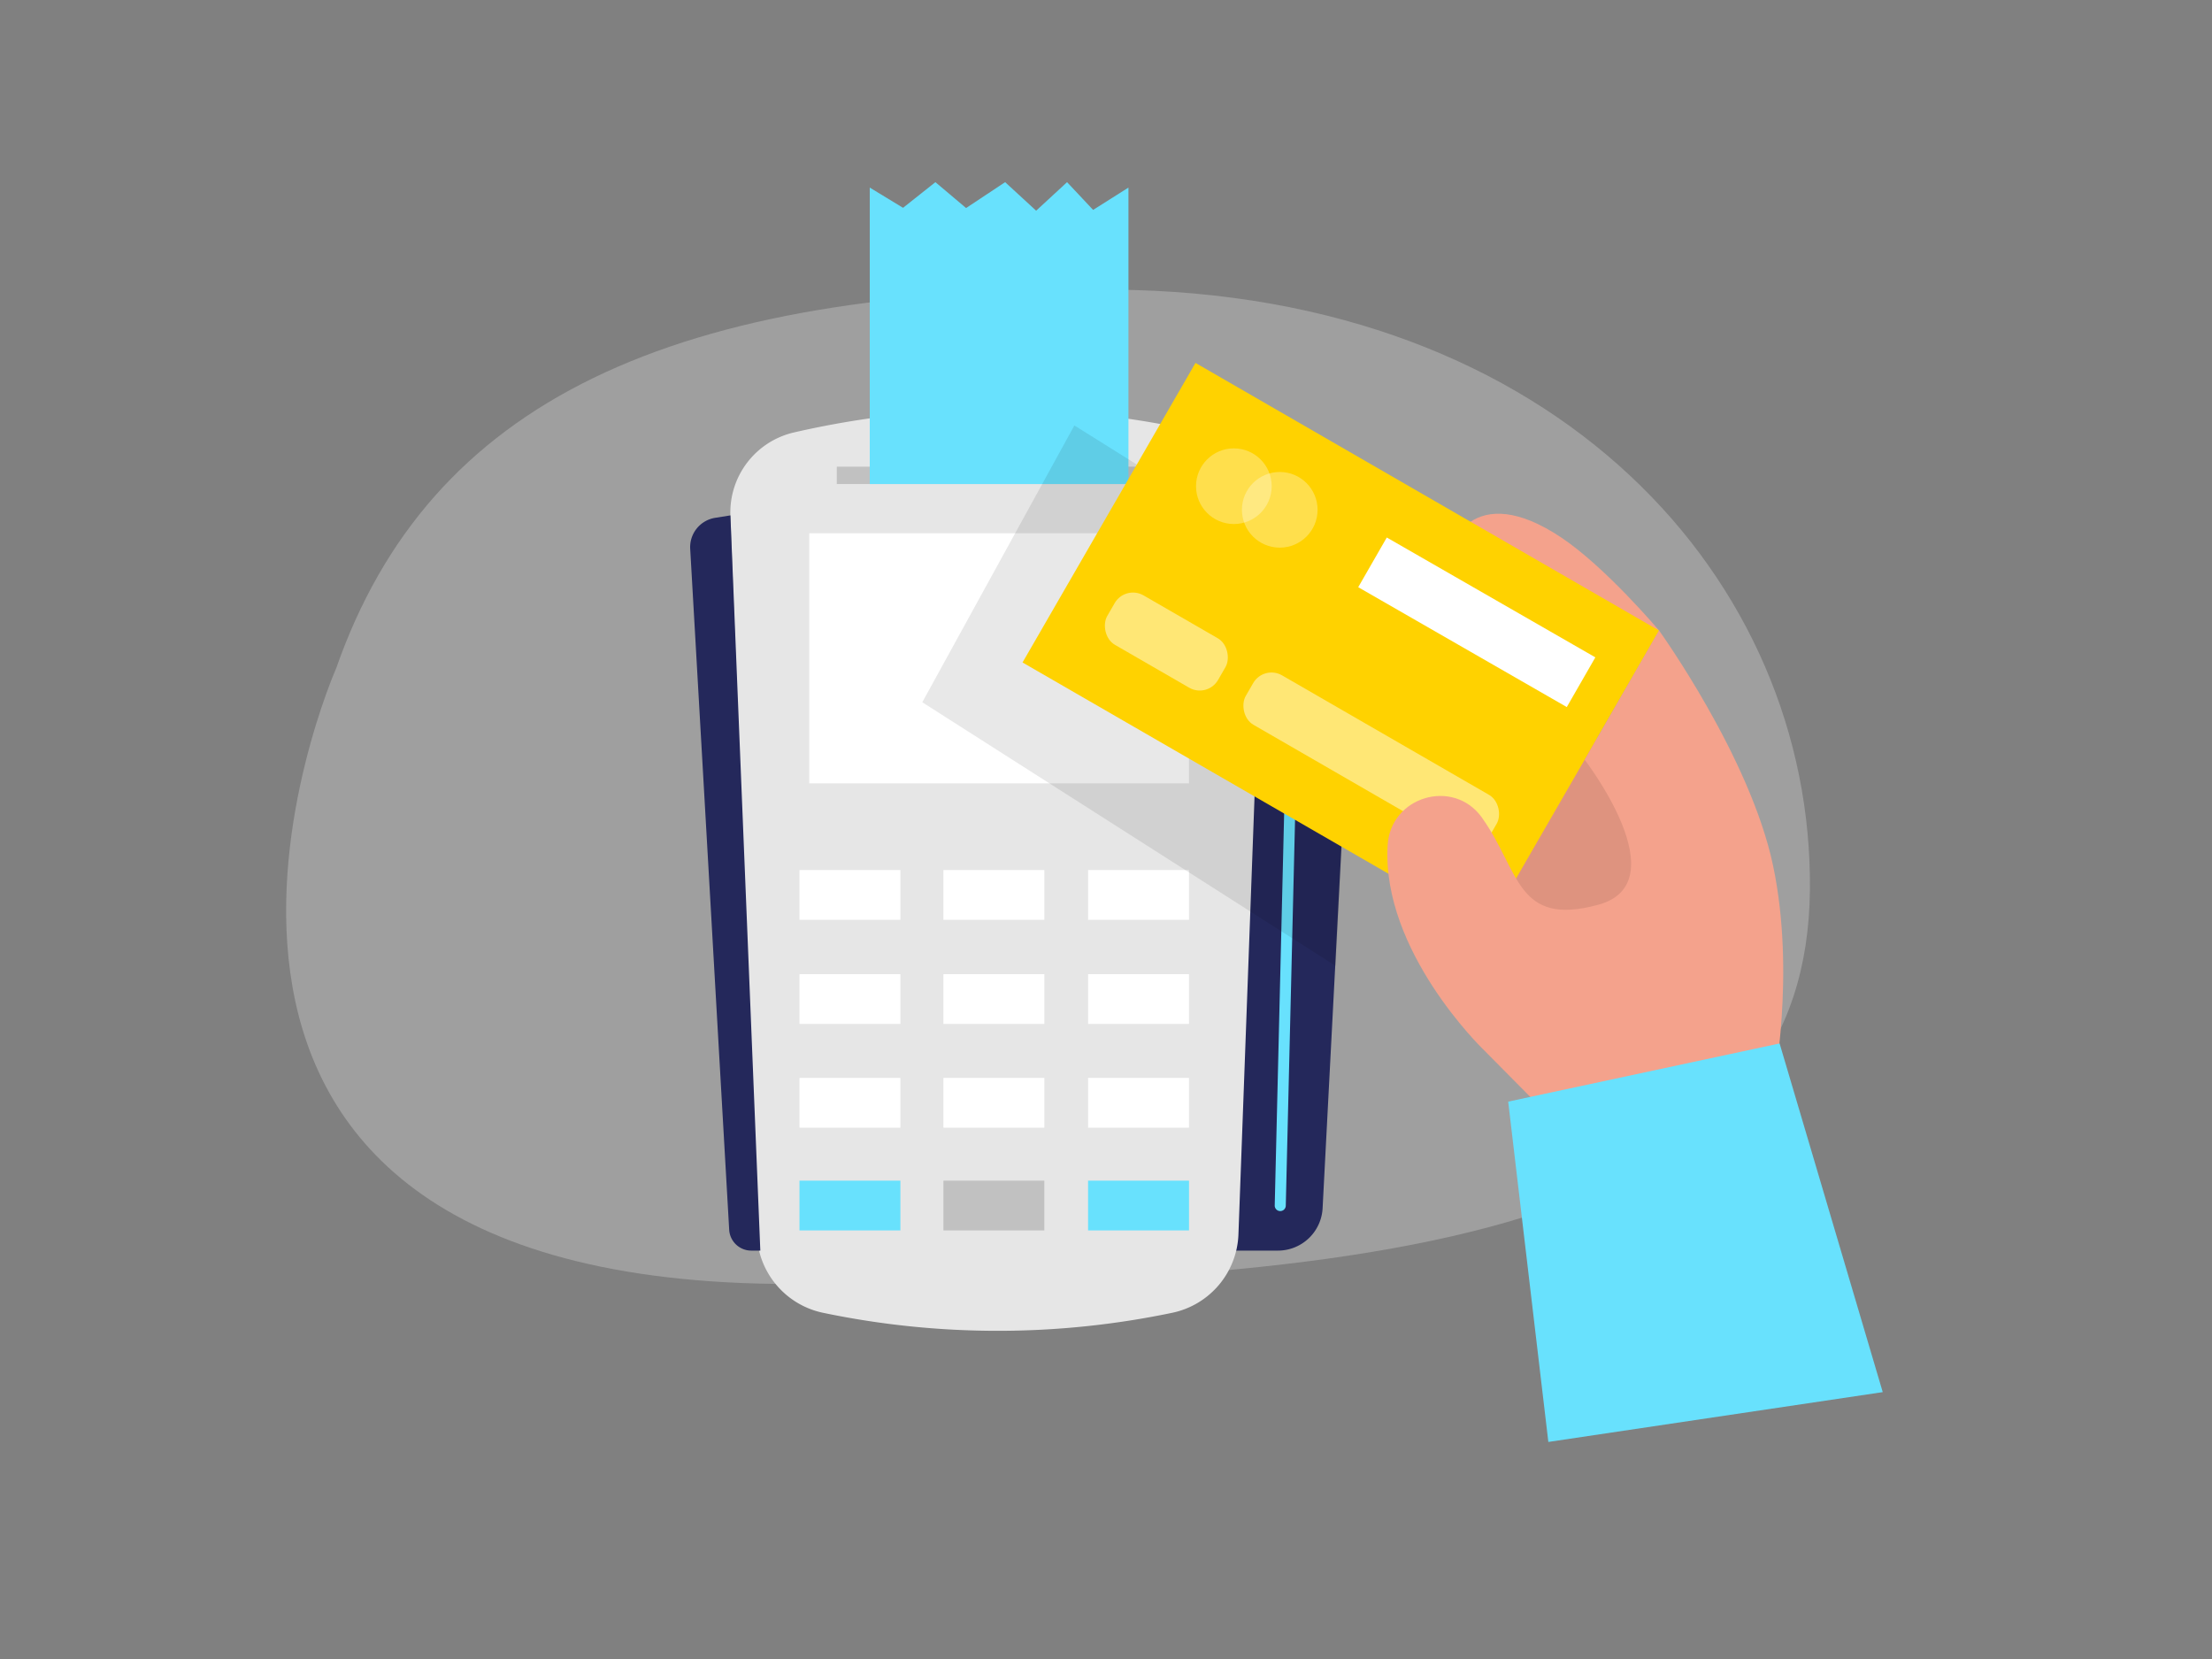 <svg id="Layer_1" data-name="Layer 1" xmlns="http://www.w3.org/2000/svg" viewBox="0 0 400 300"><rect x="0" y="0" width="400" height="300" fill="#808080" stroke="none"/><path d="M60.8,120.82S12.18,230.63,140.19,232.17s186.52-15.32,187.1-71.2S281.77,53,201.41,52.38,77.6,72.81,60.8,120.82Z" fill="#e6e6e6" opacity="0.3"/><path d="M228.54,90.49h9.91a7,7,0,0,1,7,7.37l-6.28,120.62a8.09,8.09,0,0,1-8.08,7.67h-7.57Z" fill="#24285b"/><polygon points="269.27 140.98 270.31 162.93 291.22 171.91 303.66 160.34 302.27 148.24 283.44 128.37 269.27 140.98" fill="#f4a28c"/><polygon points="269.27 140.98 270.31 162.93 291.22 171.91 303.66 160.34 302.27 148.24 283.44 128.37 269.27 140.98" opacity="0.09"/><path d="M300,114s-9.65-11.43-17.63-16.77c-15.72-10.54-21.42.69-20.73,6.91s19.17,25.23,19.17,25.23Z" fill="#f4a28c"/><path d="M143.57,78.2h0a14.84,14.84,0,0,0-11.49,15l4.78,130a15.06,15.06,0,0,0,12,14.2h0a154.48,154.48,0,0,0,63.09,0h0a15.06,15.06,0,0,0,12-14.2l4.78-130a14.84,14.84,0,0,0-11.49-15h0A164.31,164.31,0,0,0,143.57,78.2Z" fill="#e6e6e6"/><rect x="146.34" y="96.43" width="68.67" height="45.23" fill="#fff"/><path d="M132.08,93.2l-2.76.44a5.37,5.37,0,0,0-4.51,5.6l7.05,123.13a4,4,0,0,0,4,3.78h1.63Z" fill="#24285b"/><rect x="144.57" y="157.33" width="18.25" height="9" fill="#fff"/><rect x="170.6" y="157.33" width="18.25" height="9" fill="#fff"/><rect x="196.76" y="157.33" width="18.25" height="9" fill="#fff"/><rect x="144.57" y="176.16" width="18.25" height="9" fill="#fff"/><rect x="170.6" y="176.16" width="18.25" height="9" fill="#fff"/><rect x="196.76" y="176.16" width="18.25" height="9" fill="#fff"/><rect x="144.57" y="194.92" width="18.25" height="9" fill="#fff"/><rect x="170.6" y="194.92" width="18.25" height="9" fill="#fff"/><rect x="196.76" y="194.92" width="18.25" height="9" fill="#fff"/><rect x="144.57" y="213.5" width="18.25" height="9" fill="#68e1fd"/><rect x="170.6" y="213.5" width="18.25" height="9" fill="#c1c1c1"/><rect x="196.76" y="213.5" width="18.25" height="9" fill="#68e1fd"/><path d="M231.51,219h0a1,1,0,0,1-1-1l3-124.8a1,1,0,0,1,1-1,1,1,0,0,1,1,1l-3,124.8A1,1,0,0,1,231.51,219Z" fill="#68e1fd"/><rect x="151.32" y="84.39" width="58.76" height="3.14" fill="#c1c1c1"/><polygon points="157.28 87.53 157.28 33.92 163.3 37.58 169.15 32.94 174.7 37.62 181.76 32.94 187.37 38.1 192.96 32.94 197.67 37.96 204.06 33.92 204.06 87.53 157.28 87.53" fill="#68e1fd"/><polygon points="216.28 90.7 194.28 76.94 166.78 126.99 241.54 174.68 243.62 134.56 216.28 90.7" opacity="0.09"/><rect x="194.06" y="85.64" width="96.82" height="62.55" transform="translate(90.94 -105.57) rotate(30)" fill="#ffd200"/><rect x="244.31" y="106.91" width="43.35" height="10.33" transform="matrix(0.87, 0.5, -0.5, 0.87, 91.68, -117.97)" fill="#fff"/><rect x="199.35" y="110.85" width="23.14" height="10.33" rx="3.82" transform="translate(86.26 -89.92) rotate(30)" fill="#fff" opacity="0.46"/><rect x="222.54" y="132.24" width="50.85" height="10.33" rx="3.82" transform="translate(101.92 -105.58) rotate(30)" fill="#fff" opacity="0.46"/><path d="M268.12,189.67s-18.33-17.73-17.19-36.84c.52-8.78,11.83-12.17,17-5.05l.2.29c6.74,9.57,6.11,19.53,20.85,15.55s-2.42-26.23-2.42-26.23L300,114s16.47,22.86,20.62,42.5,0,40.37,0,40.37l-37.58,7.86Z" fill="#f4a28c"/><polygon points="272.73 199.21 321.81 188.69 340.46 251.74 279.99 260.75 272.73 199.21" fill="#68e1fd"/><circle cx="223.12" cy="87.92" r="6.84" fill="#fff" opacity="0.3"/><circle cx="231.42" cy="92.19" r="6.84" fill="#fff" opacity="0.3"/></svg>